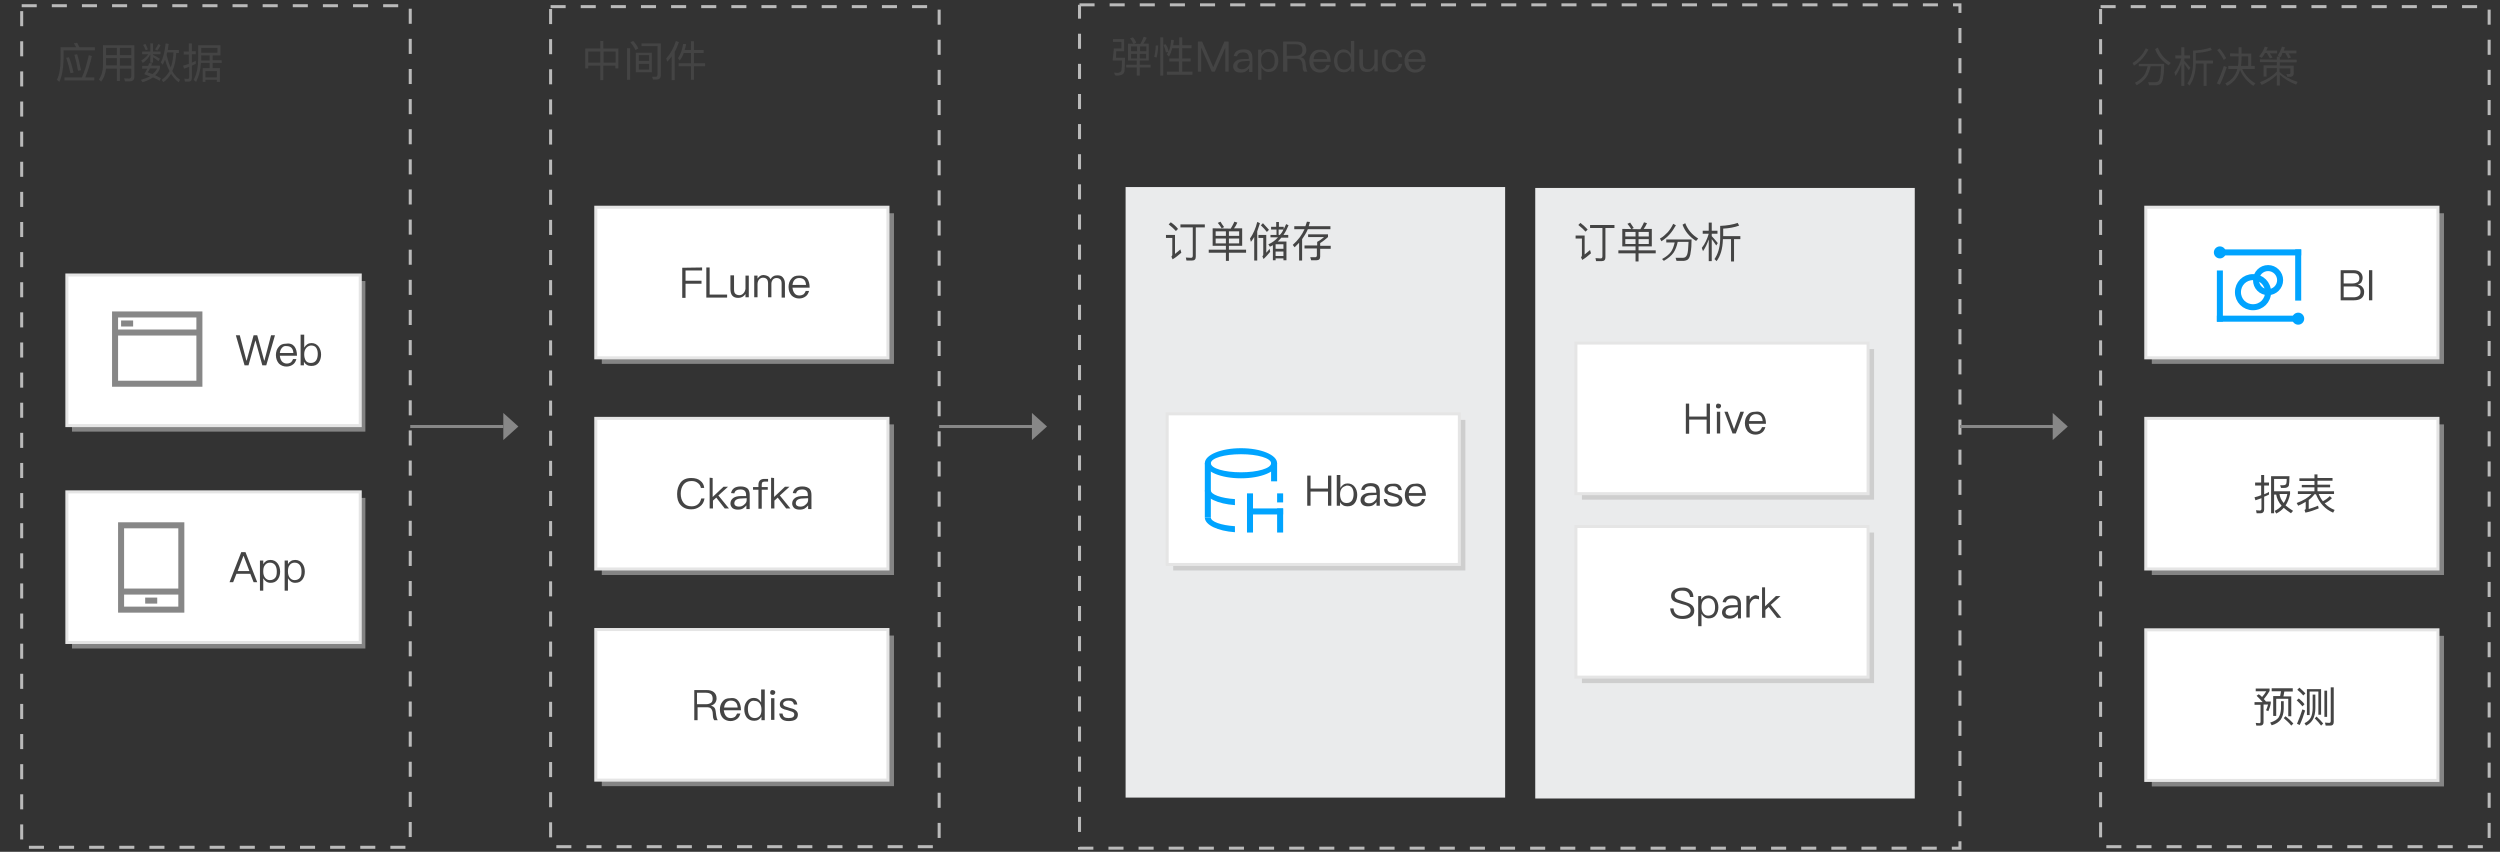 <?xml version="1.0" encoding="utf-8"?>
<!-- Generator: Adobe Illustrator 22.1.0, SVG Export Plug-In . SVG Version: 6.00 Build 0)  -->
<svg version="1.1" id="svgwrapper_svg" xmlns="http://www.w3.org/2000/svg" xmlns:xlink="http://www.w3.org/1999/xlink" x="0px"
	 y="0px" viewBox="0 0 830 282.8" style="enable-background:new 0 0 830 282.8;" xml:space="preserve">
<rect x="0" y="0" width="830" height="282.8" fill="#333333" stroke="none"/>
<style type="text/css">
	.st0{display:none;fill:none;stroke:#999999;}
	.st1{fill:none;stroke:#BABABA;stroke-dasharray:5;}
	.st2{enable-background:new    ;}
	.st3{fill:#444444;}
	.st4{opacity:0.6;fill:#BBBBBB;enable-background:new    ;}
	.st5{fill:#FFFFFF;stroke:#E5E5E5;}
	.st6{fill:#878787;}
	.st7{fill:#EAEBEC;}
	.st8{fill:#00A4FF;}
	.st9{clip-path:url(#SVGID_2_);fill:none;stroke:#00A3FF;stroke-width:2;stroke-miterlimit:10;}
</style>
<path class="st0" d="M296,66.4l-106-2"/>
<g id="middlegroup" transform="translate(0,0)">
</g>
<g>
	<g>
		<path class="st1" d="M7.2,1.9h129v279.4H7.2V1.9"/>
		<g transform="translate(10 10)">
			<g class="st2">
				<path class="st3" d="M16.4,5.7h5.1v1H11.1v3.1c-0.1,3.1-0.5,5.5-1.4,7.4l-0.8-0.7c0.8-1.6,1.2-3.8,1.2-6.7V5.7h5.2
					c-0.2-0.4-0.5-0.9-0.8-1.3l1.1-0.2C15.9,4.7,16.1,5.2,16.4,5.7z M17.2,15.7c0.9-2,1.6-4.4,2.3-7.4l1,0.3c-0.6,2.7-1.3,5-2.2,7.1
					h3v1h-9.9v-1C11.4,15.7,17.2,15.7,17.2,15.7z M14.4,14.1l-1,0.2c-0.4-1.8-0.9-3.5-1.4-5.1L12.9,9C13.5,10.5,14,12.2,14.4,14.1z
					 M16.9,13.3l-1,0.2c-0.3-1.8-0.7-3.6-1.2-5.3L15.6,8C16.1,9.5,16.5,11.3,16.9,13.3z"/>
				<path class="st3" d="M23.6,17.1l-0.8-0.7c0.9-1.2,1.4-2.8,1.4-4.7V5h10.4v10.5c0,1-0.5,1.5-1.5,1.5h-1.6l-0.3-1
					c0.6,0,1.1,0.1,1.6,0.1s0.8-0.3,0.8-0.9v-2.4h-3.8v4.1h-1v-4.1h-3.6C25,14.5,24.5,15.9,23.6,17.1z M25.2,5.9v2.4h3.6V5.9H25.2z
					 M25.2,11.7h3.6V9.3h-3.6V11.7z M33.6,5.9h-3.8v2.4h3.8V5.9z M33.6,9.3h-3.8v2.5h3.8V9.3z"/>
				<path class="st3" d="M40.5,11c-0.1,0.3-0.2,0.5-0.3,0.8h2.9v0.8c-0.3,0.9-0.8,1.7-1.6,2.4c0.7,0.3,1.3,0.6,1.9,1L43,16.8
					c-0.6-0.4-1.3-0.7-2.2-1.1c-0.9,0.6-2.1,1.2-3.5,1.6l-0.5-0.8c1.1-0.3,2.1-0.7,3-1.1c-0.6-0.3-1.3-0.5-1.9-0.8
					c0.4-0.6,0.7-1.2,1-1.8h-1.7v-0.9h2c0.1-0.3,0.2-0.6,0.3-0.9H40.5z M39.9,7.1V4.4h0.9v2.7h2.5V8h-2.5v0.2
					c0.8,0.4,1.5,0.8,2.3,1.3l-0.5,0.8c-0.7-0.6-1.3-1-1.8-1.3v1.8h-0.9V8c-0.5,1.1-1.3,2.1-2.5,2.9l-0.5-0.8
					C38,9.4,38.8,8.7,39.2,8h-2V7.1H39.9z M39.1,6.4l-0.7,0.3c-0.3-0.7-0.6-1.3-0.9-1.8l0.8-0.3C38.6,5.2,38.9,5.8,39.1,6.4z
					 M42.2,12.7h-2.4c-0.2,0.5-0.5,0.9-0.8,1.3c0.6,0.2,1.1,0.4,1.6,0.6C41.3,14.1,41.9,13.4,42.2,12.7z M43.3,5
					c-0.3,0.6-0.6,1.2-1.1,1.8l-0.7-0.4c0.4-0.6,0.8-1.2,1.1-1.8L43.3,5z M44.8,9.8c-0.3,0.6-0.5,1.2-0.8,1.7l-0.6-0.8
					C44.2,9.2,44.7,7,45,4.4l1,0.2c-0.1,0.7-0.2,1.4-0.3,2h3.7v1h-0.9c-0.1,2.3-0.5,4.3-1.3,6c0.7,1.3,1.6,2.2,2.6,2.9l-0.5,0.8
					c-1-0.7-1.8-1.7-2.5-2.8c-0.7,1.1-1.5,2.1-2.6,2.8l-0.5-0.8c1.1-0.8,1.9-1.7,2.6-2.9C45.6,12.4,45.2,11.2,44.8,9.8z M45.3,8.2
					c0.4,1.6,0.8,3.1,1.4,4.2c0.5-1.4,0.8-3.1,0.9-5h-2.1L45.3,8.2z"/>
				<path class="st3" d="M51.4,17.1l-0.2-1c0.4,0,0.7,0.1,1.1,0.1c0.4,0,0.5-0.2,0.5-0.6v-3.4c-0.6,0.2-1.1,0.4-1.7,0.6l-0.3-1
					c0.6-0.2,1.3-0.4,1.9-0.6V8.1H51v-1h1.7V4.4h1V7H55v1h-1.3v2.8c0.4-0.2,0.9-0.4,1.3-0.6v1c-0.4,0.2-0.9,0.4-1.3,0.6v4.1
					c0,0.8-0.4,1.2-1.2,1.2H51.4z M55.1,17.2l-0.8-0.7c1-1.8,1.5-4.3,1.5-7.2V5h7.4v3.4h-2.6V10h3v0.9h-3v1.7H63v4.6h-1v-0.7h-3.8
					v0.7h-0.9v-4.6h2.3v-1.7h-2.9C56.6,13.3,56,15.4,55.1,17.2z M56.8,8.4v1c0,0.2,0,0.4,0,0.7h2.8V8.4H56.8z M56.8,5.9v1.6h5.4V5.9
					H56.8z M62,15.7v-2.1h-3.8v2.1C58.2,15.7,62,15.7,62,15.7z"/>
			</g>
		</g>
	</g>
	<g>
		<g>
			<g>
				<rect x="23.9" y="165.3" class="st4" width="97.4" height="50"/>
				<rect x="22.2" y="163.3" class="st5" width="97.4" height="50"/>
			</g>
			<g transform="translate(20 9)">
				<g>
					<g>
						<path class="st6" d="M19.2,164.4v30h22v-30H19.2z M39.2,192.4h-18v-26h18V192.4z M28.2,191.4h4v-2h-4V191.4z M39.2,186.4h-18
							v2h18V186.4z"/>
					</g>
				</g>
				<g class="st2">
					<path class="st3" d="M61.5,174.3l3.9,10h-1.2l-1.1-2.8h-4.6l-1.1,2.8h-1.2l3.9-10H61.5z M62.8,180.6l-1.9-5h-0.1l-1.9,5H62.8z"
						/>
					<path class="st3" d="M72.2,178.1c0.5,0.7,0.8,1.6,0.8,2.7c0,1.1-0.3,1.9-0.8,2.6c-0.6,0.8-1.4,1.1-2.4,1.1S68,184,67.4,183v4.1
						h-1.1v-10h1.1v1.2c0.5-0.9,1.3-1.4,2.4-1.4C70.8,176.9,71.6,177.3,72.2,178.1z M67.9,178.7c-0.4,0.5-0.5,1.2-0.5,2v0.1
						c0,0.8,0.2,1.5,0.6,2s0.9,0.8,1.6,0.8c0.8,0,1.4-0.3,1.8-0.8s0.5-1.2,0.5-2.1c0-0.9-0.2-1.5-0.5-2c-0.4-0.6-1-0.9-1.8-0.9
						C68.9,177.8,68.3,178.1,67.9,178.7z"/>
					<path class="st3" d="M80.4,178.1c0.5,0.7,0.8,1.6,0.8,2.7c0,1.1-0.3,1.9-0.8,2.6c-0.6,0.8-1.4,1.1-2.4,1.1s-1.8-0.5-2.4-1.5
						v4.1h-1.1v-10h1.1v1.2c0.5-0.9,1.3-1.4,2.4-1.4C79,176.9,79.8,177.3,80.4,178.1z M76.1,178.7c-0.4,0.5-0.5,1.2-0.5,2v0.1
						c0,0.8,0.2,1.5,0.6,2s0.9,0.8,1.6,0.8c0.8,0,1.4-0.3,1.8-0.8s0.5-1.2,0.5-2.1c0-0.9-0.2-1.5-0.5-2c-0.4-0.6-1-0.9-1.8-0.9
						C77.1,177.8,76.5,178.1,76.1,178.7z"/>
				</g>
			</g>
		</g>
		<g>
			<g>
				<rect x="23.9" y="93.3" class="st4" width="97.4" height="50"/>
				<rect x="22.2" y="91.3" class="st5" width="97.4" height="50"/>
			</g>
			<g transform="translate(20 9)">
				<g>
					<g>
						<path class="st6" d="M17.2,94.4v25h30v-25H17.2z M45.2,117.4h-26v-15h26V117.4z M45.2,100.4h-26v-4h26V100.4z M24.2,97.4h-4v2
							h4V97.4z"/>
					</g>
				</g>
				<g class="st2">
					<path class="st3" d="M59.6,102.3l2.2,8.4h0.1l2.3-8.4h1.2l2.3,8.4h0.1l2.2-8.4h1.3l-2.9,10h-1.3l-2.3-8.3l0,0l-2.3,8.3h-1.3
						l-2.9-10H59.6z"/>
					<path class="st3" d="M77.8,106.1c0.5,0.7,0.8,1.7,0.8,3h-5.7c0.1,0.8,0.3,1.4,0.7,1.9c0.4,0.4,0.9,0.7,1.6,0.7
						c0.6,0,1.1-0.2,1.4-0.4c0.3-0.3,0.5-0.6,0.7-1.1h1.1c-0.2,0.7-0.5,1.3-1,1.7c-0.6,0.5-1.4,0.8-2.3,0.8c-1,0-1.9-0.4-2.5-1
						c-0.6-0.7-1-1.6-1-2.8c0-1.1,0.3-2,0.9-2.7c0.6-0.8,1.4-1.1,2.5-1.1C76.3,104.9,77.2,105.3,77.8,106.1z M73.6,106.5
						c-0.4,0.4-0.6,1-0.7,1.7h4.5c-0.1-1.6-0.9-2.3-2.3-2.3C74.5,105.8,74,106,73.6,106.5z"/>
					<path class="st3" d="M81,102.1v4.3c0.6-1,1.4-1.5,2.4-1.5s1.8,0.4,2.4,1.2c0.5,0.7,0.8,1.6,0.8,2.6c0,1.1-0.3,2-0.8,2.7
						c-0.6,0.8-1.4,1.1-2.5,1.1s-1.9-0.5-2.4-1.4v1.2h-1.1v-10.2C79.8,102.1,81,102.1,81,102.1z M81.6,106.6c-0.4,0.5-0.6,1.2-0.6,2
						v0.1c0,0.8,0.2,1.5,0.5,2c0.4,0.6,1,0.8,1.7,0.8c0.8,0,1.4-0.3,1.8-0.9c0.3-0.5,0.5-1.2,0.5-2.1s-0.2-1.5-0.5-2
						c-0.4-0.6-1-0.8-1.8-0.8C82.5,105.8,82,106.1,81.6,106.6z"/>
				</g>
			</g>
		</g>
	</g>
</g>
<g>
	<g>
		<path class="st1" d="M182.8,2.2h129v278.9h-129L182.8,2.2"/>
		<g transform="translate(10 10)">
			<g class="st2">
				<path class="st3" d="M190.3,3.6v2.5h5v6.6h-1v-0.9h-4v4.8h-1v-4.8h-4v0.9h-1V6.1h5V3.6H190.3z M189.3,10.8V7.1h-4v3.7H189.3z
					 M194.4,10.8V7.1h-4v3.7H194.4z"/>
				<path class="st3" d="M199.2,6v10.5h-1V6H199.2z M201.9,6.1L201,6.6c-0.5-1-1.1-1.8-1.7-2.6l0.9-0.4
					C200.9,4.3,201.5,5.1,201.9,6.1z M206.4,7.5V14h-5.3V7.5H206.4z M205.5,10.3v-2h-3.4v1.9h3.4V10.3z M205.5,11.2h-3.4v1.9h3.4
					V11.2z M206.8,16.4l-0.3-0.9h1.2c0.4,0,0.6-0.3,0.6-0.9V5.3H203V4.4h6.4v10.5c0,1-0.5,1.5-1.4,1.5H206.8z"/>
				<path class="st3" d="M215.4,4c-0.4,1.1-0.8,2.2-1.4,3.2v9.4h-1V8.7c-0.4,0.6-0.9,1.2-1.5,1.8l-0.3-1.1c1.5-1.7,2.5-3.6,3.2-5.8
					L215.4,4z M217.8,4.6c-0.1,0.7-0.3,1.4-0.5,2h2.1V3.7h1v2.9h3.2v1h-3.2V11h3.7v1h-3.7v4.5h-1V12h-4.1v-1h4.1V7.6H217
					c-0.3,0.9-0.8,1.8-1.3,2.5l-0.6-0.8c0.9-1.3,1.4-2.9,1.7-4.7L217.8,4.6z"/>
			</g>
		</g>
	</g>
	<g>
		<rect x="199.8" y="70.8" class="st4" width="97" height="50"/>
		<rect x="197.8" y="68.8" class="st5" width="97" height="50"/>
	</g>
	<g transform="translate(20 9)">
		<g class="st2">
			<path class="st3" d="M213.1,79.8v1h-5.5v3.4h5.3v1h-5.3v4.7h-1.1v-10L213.1,79.8L213.1,79.8z"/>
			<path class="st3" d="M215.6,79.8v9h5.8v1h-6.9v-10H215.6z"/>
			<path class="st3" d="M223.7,82.6V87c0,0.7,0.1,1.2,0.4,1.5c0.3,0.3,0.8,0.5,1.4,0.5c0.5,0,0.9-0.2,1.3-0.6
				c0.4-0.4,0.6-0.9,0.7-1.5v-4.4h1.1v7.2h-1.1v-1.1c-0.6,0.9-1.4,1.3-2.4,1.3c-1.8,0-2.6-1-2.6-3v-4.5h1.2L223.7,82.6L223.7,82.6z"
				/>
			<path class="st3" d="M235.8,83.7c0.3-0.5,0.6-0.8,1-1c0.3-0.2,0.8-0.3,1.3-0.3c0.8,0,1.4,0.2,1.8,0.7c0.4,0.5,0.7,1.1,0.7,2v4.7
				h-1.1v-4.6c0-0.6-0.1-1.1-0.4-1.4c-0.3-0.3-0.7-0.5-1.3-0.5c-0.5,0-0.9,0.2-1.2,0.5c-0.3,0.4-0.5,0.8-0.5,1.4v4.5H235v-4.6
				c0-1.3-0.6-1.9-1.7-1.9c-0.5,0-0.9,0.2-1.3,0.6c-0.3,0.4-0.5,0.9-0.5,1.5v4.4h-1.1v-7.2h1.1v1c0.5-0.8,1.2-1.2,2-1.2
				C234.7,82.4,235.4,82.8,235.8,83.7z"/>
			<path class="st3" d="M248,83.5c0.5,0.7,0.8,1.7,0.8,3h-5.7c0.1,0.8,0.3,1.4,0.7,1.9s0.9,0.7,1.6,0.7c0.6,0,1.1-0.2,1.4-0.4
				c0.3-0.3,0.5-0.6,0.7-1.1h1.1c-0.2,0.7-0.5,1.3-1,1.7c-0.6,0.5-1.4,0.8-2.3,0.8c-1,0-1.9-0.4-2.5-1c-0.6-0.7-1-1.6-1-2.8
				c0-1.1,0.3-2,0.9-2.7c0.6-0.8,1.4-1.1,2.5-1.1C246.5,82.4,247.4,82.8,248,83.5z M243.8,83.9c-0.4,0.4-0.6,1-0.7,1.7h4.5
				c-0.1-1.6-0.9-2.3-2.3-2.3C244.7,83.3,244.2,83.5,243.8,83.9z"/>
		</g>
	</g>
	<g>
		<g>
			<rect x="199.8" y="140.9" class="st4" width="97" height="50"/>
			<rect x="197.8" y="138.9" class="st5" width="97" height="50"/>
		</g>
		<g transform="translate(20 9)">
			<g class="st2">
				<path class="st3" d="M212.5,150.6c0.8,0.6,1.2,1.4,1.3,2.4h-1.1c-0.1-0.7-0.5-1.3-1.1-1.7c-0.5-0.4-1.2-0.6-2-0.6
					c-1.2,0-2.1,0.4-2.7,1.2c-0.6,0.8-0.9,1.8-0.9,3s0.3,2.2,0.9,3c0.6,0.8,1.5,1.2,2.7,1.2c0.8,0,1.5-0.2,2-0.6
					c0.6-0.4,1-1.1,1.2-2h1.1c-0.2,1.2-0.7,2.1-1.6,2.7c-0.8,0.6-1.7,0.9-2.8,0.9c-1.6,0-2.7-0.5-3.6-1.5c-0.8-0.9-1.1-2.1-1.1-3.6
					s0.4-2.7,1.1-3.7c0.8-1.1,2-1.6,3.6-1.6C210.8,149.7,211.8,150,212.5,150.6z"/>
				<path class="st3" d="M216.6,149.7v6.3l3.6-3.4h1.5l-3.2,2.9l3.5,4.3h-1.4l-2.8-3.6l-1.1,1v2.6h-1.1v-10.2L216.6,149.7
					L216.6,149.7z"/>
				<path class="st3" d="M228.3,153.3c0.4,0.5,0.6,1.1,0.6,2v4.7h-1.1v-1.2c-0.3,0.4-0.7,0.7-1.1,1c-0.5,0.3-1.1,0.4-1.8,0.4
					s-1.3-0.2-1.7-0.5c-0.4-0.4-0.7-0.9-0.7-1.5c0-0.8,0.3-1.4,1-1.9c0.6-0.4,1.4-0.6,2.5-0.6h1.7v-0.4c0-1.2-0.6-1.8-1.9-1.8
					c-0.5,0-1,0.1-1.3,0.3c-0.4,0.2-0.6,0.6-0.7,1l-1.1-0.1c0.2-0.8,0.5-1.3,1.1-1.7c0.5-0.3,1.2-0.5,2.1-0.5
					C227,152.5,227.8,152.8,228.3,153.3z M226.2,156.5c-1.6,0-2.4,0.6-2.4,1.6c0,0.3,0.1,0.6,0.4,0.8c0.3,0.2,0.6,0.3,1.1,0.3
					c0.7,0,1.3-0.2,1.8-0.7c0.5-0.4,0.8-0.9,0.8-1.5v-0.6L226.2,156.5z"/>
				<path class="st3" d="M235,149.9v1h-1.2c-0.3,0-0.5,0.1-0.7,0.2c-0.1,0.2-0.2,0.4-0.2,0.8v0.8h2v0.9h-2v6.3h-1.1v-6.3H230v-0.9
					h1.8v-0.8c0-0.6,0.2-1.1,0.5-1.4c0.3-0.3,0.8-0.5,1.4-0.5h1.3V149.9z"/>
				<path class="st3" d="M237,149.7v6.3l3.6-3.4h1.5l-3.2,2.9l3.5,4.3H241l-2.8-3.6l-1.1,1v2.6H236v-10.2L237,149.7L237,149.7z"/>
				<path class="st3" d="M248.8,153.3c0.4,0.5,0.6,1.1,0.6,2v4.7h-1.1v-1.2c-0.3,0.4-0.7,0.7-1.1,1c-0.5,0.3-1.1,0.4-1.8,0.4
					s-1.3-0.2-1.7-0.5c-0.4-0.4-0.7-0.9-0.7-1.5c0-0.8,0.3-1.4,1-1.9c0.6-0.4,1.4-0.6,2.5-0.6h1.7v-0.4c0-1.2-0.6-1.8-1.9-1.8
					c-0.5,0-1,0.1-1.3,0.3c-0.4,0.2-0.6,0.6-0.7,1l-1.1-0.1c0.2-0.8,0.5-1.3,1.1-1.7c0.5-0.3,1.2-0.5,2.1-0.5
					C247.5,152.5,248.2,152.8,248.8,153.3z M246.6,156.5c-1.6,0-2.4,0.6-2.4,1.6c0,0.3,0.1,0.6,0.4,0.8c0.3,0.2,0.6,0.3,1.1,0.3
					c0.7,0,1.3-0.2,1.8-0.7c0.5-0.4,0.8-0.9,0.8-1.5v-0.6L246.6,156.5z"/>
			</g>
		</g>
	</g>
	<g>
		<g>
			<rect x="199.8" y="211" class="st4" width="97" height="50"/>
			<rect x="197.8" y="209" class="st5" width="97" height="50"/>
		</g>
		<g transform="translate(20 9)">
			<g class="st2">
				<path class="st3" d="M214.6,220.1c1,0,1.8,0.2,2.4,0.7c0.6,0.5,0.9,1.2,0.9,2.1c0,0.6-0.2,1.1-0.5,1.5s-0.8,0.7-1.4,0.9l0,0
					c1,0.2,1.5,0.8,1.6,1.8l0.2,1.5c0.1,0.6,0.2,1.1,0.5,1.5h-1.2c-0.2-0.3-0.4-0.8-0.4-1.3l-0.1-1.3c-0.1-0.6-0.3-1-0.6-1.3
					s-0.8-0.4-1.4-0.4h-3v4.3h-1.1v-10H214.6z M211.4,224.8h3c0.7,0,1.3-0.2,1.7-0.5s0.5-0.8,0.5-1.4c0-0.6-0.2-1.1-0.5-1.4
					c-0.4-0.3-0.9-0.5-1.7-0.5h-3V224.8z"/>
				<path class="st3" d="M225.2,223.8c0.5,0.7,0.8,1.7,0.8,3h-5.7c0.1,0.8,0.3,1.4,0.7,1.9s0.9,0.7,1.6,0.7c0.6,0,1.1-0.2,1.4-0.4
					c0.3-0.3,0.5-0.6,0.7-1.1h1.1c-0.2,0.7-0.5,1.3-1,1.7c-0.6,0.5-1.4,0.8-2.3,0.8c-1,0-1.9-0.4-2.5-1c-0.6-0.7-1-1.6-1-2.8
					c0-1.1,0.3-2,0.9-2.7c0.6-0.8,1.4-1.1,2.5-1.1C223.8,222.6,224.6,223,225.2,223.8z M221.1,224.2c-0.4,0.4-0.6,1-0.7,1.7h4.5
					c-0.1-1.6-0.9-2.3-2.3-2.3C222,223.6,221.5,223.8,221.1,224.2z"/>
				<path class="st3" d="M233.9,219.9v10.2h-1.1v-1.2c-0.5,0.9-1.3,1.4-2.4,1.4c-1.1,0-1.9-0.4-2.5-1.1c-0.5-0.7-0.8-1.6-0.8-2.7
					c0-1.1,0.3-1.9,0.8-2.6c0.6-0.8,1.4-1.2,2.4-1.2s1.8,0.5,2.4,1.5v-4.3L233.9,219.9L233.9,219.9z M228.8,224.4
					c-0.4,0.5-0.5,1.2-0.5,2c0,0.9,0.2,1.6,0.5,2.1c0.4,0.6,1,0.9,1.8,0.9c0.7,0,1.3-0.3,1.7-0.8s0.5-1.2,0.5-2v-0.1
					c0-0.8-0.2-1.5-0.6-2c-0.4-0.5-0.9-0.8-1.6-0.8C229.8,223.5,229.2,223.8,228.8,224.4z"/>
				<path class="st3" d="M237.1,220.3c0.2,0.1,0.3,0.3,0.3,0.6c0,0.2-0.1,0.4-0.3,0.6c-0.2,0.2-0.4,0.2-0.6,0.2s-0.4-0.1-0.6-0.2
					c-0.2-0.2-0.2-0.4-0.2-0.6c0-0.3,0.1-0.4,0.2-0.6c0.2-0.2,0.4-0.2,0.6-0.2S236.9,220.2,237.1,220.3z M237.1,222.8v7.2H236v-7.2
					H237.1z"/>
				<path class="st3" d="M244.7,224.9h-1.1c-0.1-0.4-0.3-0.8-0.6-1s-0.8-0.3-1.3-0.3s-0.9,0.1-1.2,0.3s-0.5,0.4-0.5,0.8
					c0,0.3,0.2,0.6,0.6,0.8c0.3,0.1,0.8,0.3,1.5,0.5c0.9,0.2,1.5,0.4,1.9,0.7c0.6,0.4,0.9,0.9,0.9,1.5c0,1.5-1,2.2-3.1,2.2
					c-1.9,0-2.9-0.8-3.1-2.5h1.1c0.1,0.6,0.3,1,0.6,1.2s0.8,0.3,1.4,0.3c1.3,0,1.9-0.4,1.9-1.2c0-0.4-0.2-0.7-0.7-0.9
					c-0.2-0.1-0.8-0.3-1.5-0.5c-0.9-0.2-1.5-0.4-1.8-0.6c-0.6-0.3-0.8-0.8-0.8-1.4s0.3-1.1,0.8-1.5s1.2-0.5,2-0.5
					C243.5,222.6,244.5,223.4,244.7,224.9z"/>
			</g>
		</g>
	</g>
</g>
<g id="textgroup" transform="translate(0,0)">
</g>
<g id="assistantgroup" transform="translate(0,0)">
</g>
<g>
	<title>Product Icons【32】</title>
	<g id="_编组_">
		<g id="_编组_2">
		</g>
	</g>
</g>
<g>
	<g id="DashRectGroup4_1_" transform="translate(16,172)">
		<path class="st1" d="M342.4-170.4h292.3v280H342.4V-170.4"/>
		<g transform="translate(10 10)">
			<g class="st2">
				<path class="st3" d="M344.5-162.8h3c0,2.4-0.1,3.9-0.2,4.6c-0.2,0.8-0.9,1.2-2.1,1.3c-0.3,0-0.7,0-1-0.1l-0.3-0.9
					c0.3,0,0.7,0.1,1,0.1c0.8,0,1.3-0.3,1.4-0.8s0.2-1.7,0.2-3.3h-3.1l0.4-4h2.5v-2.2h-2.8v-0.9h3.7v4h-2.6L344.5-162.8z
					 M352.6-167.4c0.4-0.8,0.8-1.5,1.1-2.4l1,0.3c-0.3,0.8-0.7,1.4-1.1,2h1.8v5.6h-3v1.4h3.6v0.9h-3.6v2.7h-1v-2.7h-3.5v-0.9h3.5
					v-1.4h-2.9v-5.6L352.6-167.4L352.6-167.4z M351.2-167.8l-0.9,0.4c-0.3-0.7-0.7-1.4-1.1-1.9l0.9-0.3
					C350.6-169.1,351-168.5,351.2-167.8z M351.5-165v-1.6h-2v1.6H351.5z M351.5-164.1h-2v1.5h2V-164.1z M352.5-165h2.1v-1.6h-2.1
					V-165z M354.5-164.1h-2.1v1.5h2.1V-164.1z"/>
				<path class="st3" d="M358.5-166.9c0,1.4-0.2,2.7-0.5,4l-0.8-0.2c0.3-1.2,0.5-2.5,0.5-3.8H358.5z M360.2-169.6v12.7h-1v-12.7
					H360.2z M362-164.9c0.5-1.2,0.8-2.5,0.8-3.9l0.9,0.1c0,0.6-0.1,1.1-0.2,1.7h2v-2.6h1v2.6h3.1v1h-3.1v3.4h2.8v1h-2.8v3.4h3.4v1
					h-8.5v-1h4v-3.4h-3.2v-1h3.2v-3.4h-2.2c-0.3,1-0.6,2-1.1,2.8l-0.7-0.7c0.2-0.3,0.3-0.6,0.4-0.9l-0.7,0.2
					c-0.2-0.9-0.5-1.7-0.8-2.5l0.7-0.2C361.5-166.6,361.8-165.8,362-164.9z"/>
				<path class="st3" d="M373.1-168.2l3.7,8.5l0,0l3.7-8.5h1.4v10h-1.1v-8l0,0l-3.5,8h-1l-3.5-8l0,0v8h-1.1v-10H373.1z"/>
				<path class="st3" d="M389.2-164.8c0.4,0.5,0.6,1.1,0.6,2v4.7h-1.1v-1.2c-0.3,0.4-0.7,0.7-1.1,1c-0.5,0.3-1.1,0.4-1.8,0.4
					c-0.7,0-1.3-0.2-1.7-0.5c-0.4-0.4-0.7-0.9-0.7-1.5c0-0.8,0.3-1.4,1-1.9c0.6-0.4,1.4-0.6,2.5-0.6h1.7v-0.4c0-1.2-0.6-1.8-1.9-1.8
					c-0.5,0-1,0.1-1.3,0.3c-0.4,0.2-0.6,0.6-0.7,1l-1.1-0.1c0.2-0.8,0.5-1.3,1.1-1.7c0.5-0.3,1.2-0.5,2.1-0.5
					C388.1-165.6,388.8-165.4,389.2-164.8z M387.2-161.7c-1.6,0-2.4,0.6-2.4,1.6c0,0.3,0.1,0.6,0.4,0.8s0.6,0.3,1.1,0.3
					c0.7,0,1.3-0.2,1.8-0.7c0.5-0.4,0.8-0.9,0.8-1.5v-0.6L387.2-161.7z"/>
				<path class="st3" d="M397.6-164.5c0.5,0.7,0.8,1.6,0.8,2.7c0,1.1-0.3,1.9-0.8,2.6c-0.6,0.8-1.4,1.1-2.4,1.1s-1.8-0.5-2.4-1.5
					v4.1h-1.1v-10h1.1v1.2c0.5-0.9,1.3-1.4,2.4-1.4C396.2-165.6,397-165.3,397.6-164.5z M393.2-163.9c-0.4,0.5-0.5,1.2-0.5,2v0.1
					c0,0.8,0.2,1.5,0.6,2s0.9,0.8,1.6,0.8c0.8,0,1.4-0.3,1.8-0.8s0.5-1.2,0.5-2.1c0-0.9-0.2-1.5-0.5-2c-0.4-0.6-1-0.9-1.8-0.9
					C394.2-164.7,393.7-164.4,393.2-163.9z"/>
				<path class="st3" d="M404.4-168.2c1,0,1.8,0.2,2.4,0.7s0.9,1.2,0.9,2.1c0,0.6-0.2,1.1-0.5,1.5s-0.8,0.7-1.4,0.9l0,0
					c1,0.2,1.5,0.8,1.6,1.8l0.2,1.5c0.1,0.6,0.2,1.1,0.5,1.5h-1.2c-0.2-0.3-0.4-0.8-0.4-1.3l-0.1-1.3c-0.1-0.6-0.3-1-0.6-1.3
					c-0.3-0.3-0.8-0.4-1.4-0.4h-3v4.3H400v-10H404.4z M401.2-163.5h3c0.7,0,1.3-0.2,1.7-0.5c0.4-0.3,0.5-0.8,0.5-1.4
					c0-0.6-0.2-1.1-0.5-1.4c-0.4-0.3-0.9-0.5-1.7-0.5h-3V-163.5z"/>
				<path class="st3" d="M415-164.5c0.5,0.7,0.8,1.7,0.8,3H410c0.1,0.8,0.3,1.4,0.7,1.9c0.4,0.4,0.9,0.7,1.6,0.7
					c0.6,0,1.1-0.2,1.4-0.4c0.3-0.3,0.5-0.6,0.7-1.1h1.1c-0.2,0.7-0.5,1.3-1,1.7c-0.6,0.5-1.4,0.8-2.3,0.8c-1,0-1.9-0.4-2.5-1
					c-0.6-0.7-1-1.6-1-2.8c0-1.1,0.3-2,0.9-2.7c0.6-0.8,1.4-1.1,2.5-1.1C413.5-165.6,414.4-165.3,415-164.5z M410.8-164.1
					c-0.4,0.4-0.6,1-0.7,1.7h4.5c-0.1-1.6-0.9-2.3-2.3-2.3C411.7-164.7,411.2-164.5,410.8-164.1z"/>
				<path class="st3" d="M423.6-168.4v10.2h-1v-1.2c-0.5,0.9-1.3,1.4-2.4,1.4s-1.9-0.4-2.5-1.1c-0.5-0.7-0.8-1.6-0.8-2.7
					c0-1.1,0.3-1.9,0.8-2.6c0.6-0.8,1.4-1.2,2.4-1.2s1.8,0.5,2.4,1.5v-4.3L423.6-168.4L423.6-168.4z M418.5-163.9
					c-0.4,0.5-0.5,1.2-0.5,2c0,0.9,0.2,1.6,0.5,2.1c0.4,0.6,1,0.9,1.8,0.9c0.7,0,1.3-0.3,1.7-0.8c0.4-0.5,0.5-1.2,0.5-2v-0.1
					c0-0.8-0.2-1.5-0.6-2s-0.9-0.8-1.6-0.8C419.5-164.7,418.9-164.4,418.5-163.9z"/>
				<path class="st3" d="M426.5-165.4v4.4c0,0.7,0.1,1.2,0.4,1.5s0.8,0.5,1.4,0.5c0.5,0,0.9-0.2,1.3-0.6c0.4-0.4,0.6-0.9,0.7-1.5
					v-4.4h1.1v7.2h-1.1v-1.1c-0.6,0.9-1.4,1.3-2.4,1.3c-1.8,0-2.6-1-2.6-3v-4.5h1.2V-165.4z"/>
				<path class="st3" d="M438.5-165c0.6,0.4,0.9,1.1,1,2h-1.1c-0.1-0.6-0.3-1-0.7-1.3c-0.4-0.3-0.8-0.4-1.4-0.4
					c-0.7,0-1.3,0.3-1.7,0.8c-0.4,0.5-0.6,1.2-0.6,2.1c0,0.9,0.2,1.6,0.6,2.1s0.9,0.8,1.7,0.8c1.2,0,1.9-0.6,2.1-1.9h1.1
					c-0.2,0.9-0.5,1.6-1.1,2.1c-0.5,0.5-1.3,0.7-2.2,0.7c-1.1,0-1.9-0.4-2.5-1.1c-0.6-0.7-0.9-1.6-0.9-2.7s0.3-2,0.9-2.7
					c0.6-0.8,1.5-1.1,2.5-1.1C437.2-165.6,437.9-165.4,438.5-165z"/>
				<path class="st3" d="M446.5-164.5c0.5,0.7,0.8,1.7,0.8,3h-5.7c0.1,0.8,0.3,1.4,0.7,1.9s0.9,0.7,1.6,0.7c0.6,0,1.1-0.2,1.4-0.4
					c0.3-0.3,0.5-0.6,0.7-1.1h1.1c-0.2,0.7-0.5,1.3-1,1.7c-0.6,0.5-1.4,0.8-2.3,0.8c-1,0-1.9-0.4-2.5-1c-0.6-0.7-1-1.6-1-2.8
					c0-1.1,0.3-2,0.9-2.7c0.6-0.8,1.4-1.1,2.5-1.1C445-165.6,445.9-165.3,446.5-164.5z M442.2-164.1c-0.4,0.4-0.6,1-0.7,1.7h4.5
					c-0.1-1.6-0.9-2.3-2.3-2.3C443.2-164.7,442.7-164.5,442.2-164.1z"/>
			</g>
		</g>
	</g>
	<g id="GrayRectGroup6" transform="translate(448,157)">
		<rect x="-74.3" y="-94.9" class="st7" width="126" height="202.7"/>
		<g transform="translate(10 10)">
			<g class="st2">
				<path class="st3" d="M-67.9-89v6.3c0.5-0.4,1.1-0.9,1.8-1.5l0.3,1.1c-0.9,0.8-1.9,1.6-2.9,2.2l-0.4-0.9c0.2-0.2,0.3-0.4,0.3-0.6
					V-88h-2.1v-1H-67.9z M-66.9-91l-0.7,0.7c-0.6-0.7-1.4-1.4-2.4-2.2l0.7-0.7C-68.3-92.5-67.5-91.8-66.9-91z M-58-92.5v1h-3v9.7
					c0,0.9-0.4,1.3-1.3,1.3h-1.8l-0.2-1c0.6,0,1.2,0.1,1.7,0.1c0.4,0,0.6-0.2,0.6-0.7v-9.4h-4.1v-1H-58z"/>
				<path class="st3" d="M-49.4-91.1c0.4-0.7,0.9-1.5,1.2-2.3l1,0.3c-0.3,0.7-0.7,1.4-1.1,1.9h2.7v5.8H-50v1.3h5.7v1H-50v2.7h-1
					v-2.7h-5.7v-1h5.7v-1.3h-4.4v-5.8L-49.4-91.1L-49.4-91.1z M-51-88.7v-1.5h-3.4v1.5H-51z M-51-87.8h-3.4v1.6h3.4V-87.8z
					 M-51.6-91.6l-0.8,0.4c-0.4-0.7-0.9-1.3-1.3-1.8l0.9-0.4C-52.5-92.8-52-92.2-51.6-91.6z M-50-88.7h3.4v-1.5H-50V-88.7z
					 M-46.6-87.8H-50v1.6h3.4V-87.8z"/>
				<path class="st3" d="M-42.7-86.7l-0.3-1.1c1.1-1.6,1.9-3.4,2.4-5.5l0.9,0.4c-0.3,1-0.6,1.9-0.9,2.7v9.7h-1v-7.8
					C-42-87.7-42.3-87.2-42.7-86.7z M-37.6-89v5.9c0.4-0.4,0.7-0.8,1.1-1.3l0.2,1c-0.7,0.9-1.5,1.7-2.2,2.4l-0.4-0.9
					c0.2-0.2,0.3-0.4,0.3-0.5V-88h-1.6v-1H-37.6z M-36.7-90.7l-0.7,0.7c-0.5-0.7-1.2-1.4-2-2.2l0.7-0.7
					C-38-92.1-37.3-91.4-36.7-90.7z M-34.3-91.7v-1.6h0.9v1.6h1.6v0.8c0.3-0.6,0.5-1.1,0.8-1.7l0.8,0.4c-0.5,1.2-1,2.2-1.7,3.2h1.6
					v0.9h-2.3c-0.4,0.5-0.8,0.9-1.2,1.3h2.9v6.2h-1v-0.6h-2.6v0.6h-0.9v-5c-0.3,0.2-0.7,0.4-1,0.5l-0.5-0.8c1.2-0.5,2.3-1.3,3.2-2.3
					h-2.5V-89h2v-1.8H-36v-0.9C-36-91.7-34.3-91.7-34.3-91.7z M-31.9-85.9h-2.6v1.5h2.6V-85.9z M-34.5-82h2.6v-1.5h-2.6V-82z
					 M-31.9-90.8h-1.6v1.8h0.4C-32.6-89.5-32.2-90.1-31.9-90.8z"/>
				<path class="st3" d="M-24.6-91.9c0.2-0.5,0.3-1,0.5-1.5l1,0.1c-0.1,0.5-0.3,0.9-0.4,1.4h7.2v1h-7.5c-0.5,1.2-1.2,2.3-1.9,3.3
					v7.1h-1v-5.9c-0.5,0.5-1,1-1.5,1.5l-0.6-0.8c1.7-1.5,3-3.2,3.9-5.2h-3.4v-1H-24.6z M-20.7-85.4v-1.3c0.8-0.4,1.6-1,2.3-1.6h-5.3
					v-0.9h6.6v0.9c-0.8,0.7-1.6,1.4-2.6,2v0.9h3.5v1h-3.5v2.6c0,0.8-0.4,1.2-1.2,1.2h-1.8l-0.3-1c0.5,0,1,0,1.6,0
					c0.4,0,0.6-0.2,0.6-0.6v-2.3h-4.1v-1h4.2V-85.4z"/>
			</g>
		</g>
	</g>
	<g>
		<g>
			<rect x="389.5" y="139.4" class="st4" width="97" height="50"/>
			<rect x="387.5" y="137.4" class="st5" width="97" height="50"/>
		</g>
		<g>
			<g class="st2">
				<path class="st3" d="M435.1,157.9v4.3h5.8v-4.3h1.1v10h-1.1v-4.7h-5.8v4.7H434v-10H435.1z"/>
				<path class="st3" d="M445,157.7v4.3c0.6-1,1.4-1.5,2.4-1.5s1.8,0.4,2.4,1.2c0.5,0.7,0.8,1.6,0.8,2.6c0,1.1-0.3,2-0.8,2.7
					c-0.6,0.8-1.4,1.1-2.5,1.1s-1.9-0.5-2.4-1.4v1.2h-1.1v-10.2L445,157.7L445,157.7z M445.5,162.1c-0.4,0.5-0.6,1.2-0.6,2v0.1
					c0,0.8,0.2,1.5,0.5,2c0.4,0.6,1,0.8,1.7,0.8c0.8,0,1.4-0.3,1.8-0.9c0.3-0.5,0.5-1.2,0.5-2.1c0-0.9-0.2-1.5-0.5-2
					c-0.4-0.6-1-0.8-1.8-0.8C446.5,161.4,445.9,161.6,445.5,162.1z"/>
				<path class="st3" d="M457.5,161.2c0.4,0.5,0.6,1.1,0.6,2v4.7H457v-1.2c-0.3,0.4-0.7,0.7-1.1,1c-0.5,0.3-1.1,0.4-1.8,0.4
					c-0.7,0-1.3-0.2-1.7-0.5c-0.4-0.4-0.7-0.9-0.7-1.5c0-0.8,0.3-1.4,1-1.9c0.6-0.4,1.4-0.6,2.5-0.6h1.7v-0.4c0-1.2-0.6-1.8-1.9-1.8
					c-0.5,0-1,0.1-1.3,0.3c-0.4,0.2-0.6,0.6-0.7,1l-1.1-0.1c0.2-0.8,0.5-1.3,1.1-1.7c0.5-0.3,1.2-0.5,2.1-0.5
					C456.2,160.4,457,160.7,457.5,161.2z M455.4,164.4c-1.6,0-2.4,0.6-2.4,1.6c0,0.3,0.1,0.6,0.4,0.8s0.6,0.3,1.1,0.3
					c0.7,0,1.3-0.2,1.8-0.7c0.5-0.4,0.8-0.9,0.8-1.5v-0.6L455.4,164.4z"/>
				<path class="st3" d="M465.4,162.7h-1.1c-0.1-0.4-0.3-0.8-0.6-1c-0.3-0.2-0.8-0.3-1.3-0.3s-0.9,0.1-1.2,0.3
					c-0.3,0.2-0.5,0.4-0.5,0.8c0,0.3,0.2,0.6,0.6,0.8c0.3,0.1,0.8,0.3,1.5,0.5c0.9,0.2,1.5,0.4,1.9,0.7c0.6,0.4,0.9,0.9,0.9,1.5
					c0,1.5-1,2.2-3.1,2.2c-1.9,0-2.9-0.8-3.1-2.5h1.1c0.1,0.6,0.3,1,0.6,1.2c0.3,0.2,0.8,0.3,1.4,0.3c1.3,0,1.9-0.4,1.9-1.2
					c0-0.4-0.2-0.7-0.7-0.9c-0.2-0.1-0.8-0.3-1.5-0.5c-0.9-0.2-1.5-0.4-1.8-0.6c-0.6-0.3-0.8-0.8-0.8-1.4s0.3-1.1,0.8-1.5
					s1.2-0.5,2-0.5C464.2,160.4,465.2,161.2,465.4,162.7z"/>
				<path class="st3" d="M472.6,161.6c0.5,0.7,0.8,1.7,0.8,3h-5.7c0.1,0.8,0.3,1.4,0.7,1.9s0.9,0.7,1.6,0.7c0.6,0,1.1-0.2,1.4-0.4
					c0.3-0.3,0.5-0.6,0.7-1.1h1.1c-0.2,0.7-0.5,1.3-1,1.7c-0.6,0.5-1.4,0.8-2.3,0.8c-1,0-1.9-0.4-2.5-1c-0.6-0.7-1-1.6-1-2.8
					c0-1.1,0.3-2,0.9-2.7c0.6-0.8,1.4-1.1,2.5-1.1C471.1,160.4,472,160.8,472.6,161.6z M468.4,162c-0.4,0.4-0.6,1-0.7,1.7h4.5
					c-0.1-1.6-0.9-2.3-2.3-2.3C469.3,161.4,468.8,161.6,468.4,162z"/>
			</g>
			<g>
				<g>
					<g>
						<path class="st8" d="M412,148.8c-6.6,0-12,2.2-12,5s5.4,5,12,5s12-2.2,12-5S418.6,148.8,412,148.8z M412,156.8
							c-5.5,0-10-1.3-10-3s4.5-3,10-3s10,1.3,10,3S417.5,156.8,412,156.8z"/>
					</g>
				</g>
				<rect x="400" y="153.8" class="st8" width="2" height="18"/>
				<rect x="422" y="153.8" class="st8" width="2" height="6"/>
				<rect x="414" y="163.8" class="st8" width="2" height="13"/>
				<rect x="414" y="168.8" class="st8" width="12" height="2"/>
				<rect x="424" y="168.8" class="st8" width="2" height="8"/>
				<rect x="424" y="163.8" class="st8" width="2" height="3"/>
				<g>
					<path class="st8" d="M410,165.7c-4.6-0.3-8-1.5-8-2.9h-2c0,2.5,4.3,4.5,10,4.9V165.7z"/>
				</g>
				<g>
					<path class="st8" d="M410,174.7c-4.6-0.3-8-1.5-8-2.9h-2c0,2.5,4.3,4.5,10,4.9V174.7z"/>
				</g>
			</g>
		</g>
	</g>
	<g id="GrayRectGroup6_1_" transform="translate(448,157)">
		<rect x="61.7" y="-94.6" class="st7" width="126" height="202.7"/>
		<g transform="translate(10 10)">
			<g class="st2">
				<path class="st3" d="M68.1-88.8v6.3c0.5-0.4,1.1-0.9,1.8-1.5l0.3,1.1c-0.9,0.8-1.9,1.6-2.9,2.2l-0.4-0.9
					c0.2-0.2,0.3-0.4,0.3-0.6v-5.6h-2.1v-1H68.1z M69.1-90.8l-0.7,0.7c-0.6-0.7-1.4-1.4-2.4-2.2l0.7-0.7
					C67.7-92.2,68.5-91.5,69.1-90.8z M78-92.3v1h-3v9.7c0,0.9-0.4,1.3-1.3,1.3h-1.8l-0.2-1c0.6,0,1.2,0.1,1.7,0.1
					c0.4,0,0.6-0.2,0.6-0.7v-9.4h-4.1v-1H78z"/>
				<path class="st3" d="M86.6-90.9c0.4-0.7,0.9-1.5,1.2-2.3l1,0.3c-0.3,0.7-0.7,1.4-1.1,1.9h2.7v5.8H86v1.3h5.7v1H86v2.7h-1v-2.7
					h-5.7v-1H85v-1.3h-4.4V-91L86.6-90.9L86.6-90.9z M85-88.5V-90h-3.4v1.5H85z M85-87.6h-3.4v1.6H85V-87.6z M84.4-91.3l-0.8,0.4
					c-0.4-0.7-0.9-1.3-1.3-1.8l0.9-0.4C83.5-92.6,84-92,84.4-91.3z M86-88.5h3.4V-90H86V-88.5z M89.4-87.6H86v1.6h3.4V-87.6z"/>
				<path class="st3" d="M98.4-92.2c-0.7,1.2-1.3,2.1-2,2.9s-1.6,1.6-2.8,2.4l-0.5-0.9c1-0.5,1.8-1.3,2.6-2.1
					c0.7-0.8,1.3-1.7,1.8-2.8L98.4-92.2z M95.2-86.5v-1h8.4c0,1.8-0.1,3.2-0.3,4.2c-0.1,1.1-0.4,1.8-0.7,2.2
					c-0.3,0.4-0.8,0.6-1.5,0.7h-2.5l-0.3-1c0.8,0,1.6,0,2.3,0c0.8,0,1.2-0.3,1.5-1s0.4-2.1,0.5-4.3H99c-0.3,1.5-0.8,2.7-1.4,3.6
					c-0.7,1-1.8,1.9-3.2,2.7L93.8-81c1.3-0.7,2.3-1.5,2.9-2.3s1-1.9,1.3-3.2H95.2z M105.8-87.8l-0.7,0.8c-2.2-1.4-3.7-3.2-4.5-5.4
					l0.9-0.5C102.3-90.8,103.7-89.1,105.8-87.8z"/>
				<path class="st3" d="M110.3-80.3h-1v-7.2c-0.5,1.4-1.1,2.7-1.9,3.9l-0.4-1.1c1.1-1.4,1.8-3,2.3-4.7h-2v-1h2v-2.7h1v2.7h1.9v1
					h-1.9v0.8c0.7,0.7,1.3,1.5,2,2.3l-0.5,0.8c-0.6-0.9-1.1-1.6-1.5-2.1V-80.3z M119.4-92.1c-1.6,0.6-3.4,0.9-5.3,1v2.5h5.7v1h-2.1
					v7.4h-1v-7.4H114v0.2c-0.1,3-0.8,5.4-2.1,7.1l-0.7-0.7c1.1-1.5,1.8-3.7,1.9-6.4V-92c2.2-0.1,4.1-0.4,5.8-1L119.4-92.1z"/>
			</g>
		</g>
	</g>
	<g>
		<g>
			<rect x="525.2" y="115.9" class="st4" width="97" height="50"/>
			<rect x="523.2" y="113.9" class="st5" width="97" height="50"/>
		</g>
		<g transform="translate(20 9)">
			<g class="st2">
				<path class="st3" d="M540.8,125v4.3h5.8V125h1.1v10h-1.1v-4.7h-5.8v4.7h-1.1v-10H540.8z"/>
				<path class="st3" d="M551.1,125.2c0.2,0.1,0.3,0.3,0.3,0.6c0,0.2-0.1,0.4-0.3,0.6s-0.4,0.2-0.6,0.2s-0.4-0.1-0.6-0.2
					c-0.2-0.2-0.2-0.4-0.2-0.6c0-0.3,0.1-0.4,0.2-0.6c0.2-0.2,0.4-0.2,0.6-0.2S550.9,125.1,551.1,125.2z M551.1,127.7v7.2H550v-7.2
					H551.1z"/>
				<path class="st3" d="M553.6,127.7l2.1,5.8l2.1-5.8h1.2l-2.7,7.2h-1.1l-2.7-7.2H553.6z"/>
				<path class="st3" d="M565.5,128.7c0.5,0.7,0.8,1.7,0.8,3h-5.7c0.1,0.8,0.3,1.4,0.7,1.9s0.9,0.7,1.6,0.7c0.6,0,1.1-0.2,1.4-0.4
					c0.3-0.3,0.5-0.6,0.7-1.1h1.1c-0.2,0.7-0.5,1.3-1,1.7c-0.6,0.5-1.4,0.8-2.3,0.8c-1,0-1.9-0.4-2.5-1c-0.6-0.7-1-1.6-1-2.8
					c0-1.1,0.3-2,0.9-2.7c0.6-0.8,1.4-1.1,2.5-1.1C564.1,127.5,564.9,127.9,565.5,128.7z M561.4,129.1c-0.4,0.4-0.6,1-0.7,1.7h4.5
					c-0.1-1.6-0.9-2.3-2.3-2.3C562.3,128.5,561.8,128.7,561.4,129.1z"/>
			</g>
		</g>
		<g>
			<rect x="525.2" y="176.8" class="st4" width="97" height="50"/>
			<rect x="523.2" y="174.8" class="st5" width="97" height="50"/>
		</g>
		<g transform="translate(20 9)">
			<g class="st2">
				<path class="st3" d="M541.1,186.8c0.7,0.5,1.1,1.3,1.1,2.4h-1.1c-0.1-0.7-0.4-1.3-0.8-1.6c-0.4-0.4-1.1-0.5-1.9-0.5
					c-0.7,0-1.3,0.1-1.7,0.4c-0.5,0.3-0.7,0.7-0.7,1.3c0,0.5,0.3,0.9,0.9,1.2c0.3,0.1,0.9,0.3,1.8,0.6c1.3,0.4,2.2,0.7,2.6,1
					c0.8,0.5,1.2,1.2,1.2,2.1c0,0.9-0.3,1.6-1.1,2.1c-0.7,0.5-1.6,0.7-2.8,0.7s-2.1-0.3-2.8-0.8c-0.8-0.6-1.2-1.5-1.3-2.7h1.1
					c0.1,0.9,0.4,1.5,0.9,1.9s1.1,0.6,2,0.6c0.8,0,1.5-0.2,2-0.5s0.8-0.7,0.8-1.3s-0.3-1.1-1-1.5c-0.3-0.2-1-0.4-2.1-0.7
					c-1.2-0.4-2-0.6-2.3-0.8c-0.8-0.4-1.1-1.1-1.1-1.9c0-0.9,0.4-1.6,1.1-2c0.7-0.4,1.5-0.7,2.5-0.7
					C539.5,186,540.4,186.2,541.1,186.8z"/>
				<path class="st3" d="M549.7,189.9c0.5,0.7,0.8,1.6,0.8,2.7c0,1.1-0.3,1.9-0.8,2.6c-0.6,0.8-1.4,1.1-2.4,1.1s-1.8-0.5-2.4-1.5
					v4.1h-1.1v-10h1v1.2c0.5-0.9,1.3-1.4,2.4-1.4C548.2,188.7,549.1,189.1,549.7,189.9z M545.4,190.5c-0.4,0.5-0.5,1.2-0.5,2v0.1
					c0,0.8,0.2,1.5,0.6,2c0.4,0.5,0.9,0.8,1.6,0.8c0.8,0,1.4-0.3,1.8-0.8c0.4-0.5,0.5-1.2,0.5-2.1c0-0.9-0.2-1.5-0.5-2
					c-0.4-0.6-1-0.9-1.8-0.9C546.3,189.7,545.8,190,545.4,190.5z"/>
				<path class="st3" d="M557.4,189.6c0.4,0.5,0.6,1.1,0.6,2v4.7h-1V195c-0.3,0.4-0.7,0.7-1.1,1c-0.5,0.3-1.1,0.4-1.8,0.4
					s-1.3-0.2-1.7-0.5c-0.4-0.4-0.7-0.9-0.7-1.5c0-0.8,0.3-1.4,1-1.9c0.6-0.4,1.4-0.6,2.5-0.6h1.7v-0.4c0-1.2-0.6-1.8-1.9-1.8
					c-0.5,0-1,0.1-1.3,0.3c-0.4,0.2-0.6,0.6-0.7,1l-1.1-0.1c0.2-0.8,0.5-1.3,1.1-1.7c0.5-0.3,1.2-0.5,2.1-0.5
					C556.1,188.7,556.9,189,557.4,189.6z M555.3,192.7c-1.6,0-2.4,0.6-2.4,1.6c0,0.3,0.1,0.6,0.4,0.8c0.3,0.2,0.6,0.3,1.1,0.3
					c0.7,0,1.3-0.2,1.8-0.7c0.5-0.4,0.8-0.9,0.8-1.5v-0.6L555.3,192.7z"/>
				<path class="st3" d="M564,188.9v1.1c-0.4-0.1-0.7-0.2-1.1-0.2c-0.6,0-1,0.2-1.4,0.7s-0.6,1-0.6,1.7v3.8h-1.1v-7.2h1.1v1.3
					c0.2-0.4,0.4-0.8,0.8-1c0.4-0.3,0.8-0.5,1.3-0.5C563.4,188.7,563.7,188.8,564,188.9z"/>
				<path class="st3" d="M566,186v6.3l3.6-3.4h1.5l-3.2,2.9l3.5,4.3H570l-2.8-3.6l-1.1,1v2.6H565V186H566z"/>
			</g>
		</g>
	</g>
</g>
<g>
	<g>
		<g>
			<rect x="714.4" y="140.9" class="st4" width="97" height="50"/>
			<rect x="712.4" y="138.9" class="st5" width="97" height="50"/>
		</g>
		<g transform="translate(20 9)">
			<g class="st2">
				<path class="st3" d="M733.3,155.2c-0.5,0.3-1.1,0.5-1.6,0.7v4.2c0,0.8-0.4,1.3-1.2,1.3h-1.3l-0.2-1c0.4,0,0.8,0.1,1.2,0.1
					s0.6-0.2,0.6-0.6v-3.5c-0.6,0.2-1.3,0.5-2,0.7l-0.3-1c0.8-0.2,1.5-0.4,2.2-0.7v-3.2h-2v-1h2v-2.5h1v2.5h1.6v1h-1.6v2.9
					c0.5-0.2,1.1-0.5,1.6-0.8V155.2z M735,161.4h-1v-12.3h6.1c0,1.6-0.1,2.6-0.2,3.1c-0.2,0.5-0.7,0.8-1.6,0.8h-1l-0.3-0.9
					c0.2,0,0.5,0,0.8,0s0.6,0,0.8-0.1s0.3-0.2,0.4-0.3c0.1-0.3,0.2-0.8,0.2-1.7H735v4.1h5.3v0.9c-0.3,1.5-0.8,2.8-1.5,3.8
					c0.7,0.6,1.5,1.2,2.5,1.8l-0.7,0.8c-0.9-0.6-1.7-1.2-2.4-1.8c-0.7,0.8-1.5,1.4-2.5,1.9l-0.5-0.9c0.9-0.4,1.7-1,2.3-1.7
					c-1-1.1-1.6-2.4-1.8-3.7H735V161.4z M738.2,158c0.6-0.9,1-1.9,1.2-3h-2.6C736.9,156.1,737.4,157.1,738.2,158z"/>
				<path class="st3" d="M748.4,149.7v-1.2h1v1.2h5v0.9h-5v1.3h4.2v0.9h-4.2v1.3h5.5v0.9h-5.1c0.4,0.9,0.8,1.7,1.4,2.4
					c0.8-0.4,1.5-0.9,2.3-1.7l0.7,0.7c-0.7,0.7-1.5,1.3-2.4,1.7c0.9,1,2,1.7,3.3,2.2l-0.5,0.9c-2.6-1.1-4.5-3.1-5.7-6.1h-0.5
					c-0.5,0.7-1.1,1.3-1.9,1.9v3c1-0.3,2.1-0.7,3.1-1.1l0.2,0.9c-1.5,0.6-2.9,1.1-4.4,1.4l-0.3-0.9c0.3-0.1,0.4-0.3,0.4-0.5v-2.2
					c-0.8,0.5-1.6,0.9-2.5,1.3l-0.5-0.9c2.2-0.8,3.9-1.8,4.9-3h-4.5v-0.9h5.5v-1.3h-4.2V152h4.2v-1.3h-5v-0.9h5V149.7z"/>
			</g>
		</g>
	</g>
	<g>
		<g>
			<rect x="714.4" y="211.1" class="st4" width="97" height="50"/>
			<rect x="712.4" y="209.1" class="st5" width="97" height="50"/>
		</g>
		<g transform="translate(20 9)">
			<g class="st2">
				<path class="st3" d="M731,222.4c0.5-0.5,1-1.2,1.4-1.9h-3.5v-0.9h4.6v0.8c-0.6,1-1.2,1.9-1.9,2.7c0.3,0.3,0.5,0.6,0.7,0.8h1.6
					v0.6c-0.2,1.1-0.5,1.9-0.8,2.6l-0.8-0.3c0.3-0.5,0.5-1.2,0.7-1.9h-1.5v5.9c0,0.7-0.4,1.1-1.1,1.1h-1.3l-0.2-0.9
					c0.4,0,0.8,0.1,1.2,0.1c0.3,0,0.4-0.2,0.4-0.5V225h-2v-0.9h2.7c-0.5-0.6-1.2-1.3-2-2.1l0.7-0.5
					C730.4,221.8,730.7,222.1,731,222.4z M738.2,223.8v2.5c0,1.5-0.4,2.7-1,3.6c-0.6,0.8-1.6,1.5-3,1.9l-0.5-0.9
					c1.3-0.4,2.3-1,2.8-1.7c0.5-0.8,0.7-1.7,0.8-2.9v-2.5L738.2,223.8L738.2,223.8z M741.2,219.6v1h-2.8c-0.1,0.5-0.2,1.1-0.3,1.6
					h2.6v6.6h-1V223h-4v5.7h-1v-6.6h2.3c0.1-0.5,0.2-1,0.3-1.6h-3.1v-1h7V219.6z M741.4,231.2l-0.7,0.7c-0.6-0.8-1.5-1.6-2.5-2.5
					l0.6-0.6C739.8,229.6,740.7,230.4,741.4,231.2z"/>
				<path class="st3" d="M745.1,224.8l-0.7,0.7c-0.5-0.6-1.1-1.3-1.9-2l0.7-0.6C743.9,223.5,744.6,224.1,745.1,224.8z M745.3,226.9
					c-0.5,1.7-1.1,3.3-1.8,4.8l-0.9-0.4c0.7-1.6,1.3-3.2,1.8-4.8L745.3,226.9z M745.4,221.2l-0.7,0.7c-0.5-0.6-1.1-1.2-2-1.9
					l0.7-0.7C744.2,220,744.8,220.6,745.4,221.2z M748.7,221.6v4.4c0,1.6-0.3,2.9-0.8,3.8c-0.5,0.9-1.2,1.6-2.3,2.1l-0.5-0.8
					c1-0.5,1.7-1.1,2.1-1.9c0.4-0.8,0.6-1.9,0.6-3.2v-4.4L748.7,221.6L748.7,221.6z M750.6,228.3h-0.9v-7.7h-2.9v7.8h-0.9v-8.6h4.7
					L750.6,228.3L750.6,228.3z M751.3,231.2l-0.7,0.7c-0.5-0.7-1.2-1.5-2.1-2.4l0.6-0.6C750,229.7,750.7,230.5,751.3,231.2z
					 M752.6,220.3v8.7h-0.9v-8.7H752.6z M752.1,231.8l-0.2-0.9c0.5,0,1,0.1,1.4,0.1c0.3,0,0.5-0.2,0.5-0.6v-11.2h1v11.5
					c0,0.8-0.4,1.2-1.1,1.2h-1.6L752.1,231.8L752.1,231.8z"/>
			</g>
		</g>
	</g>
	<g>
		<g>
			<rect x="714.4" y="70.8" class="st4" width="97" height="50"/>
			<rect x="712.4" y="68.8" class="st5" width="97" height="50"/>
		</g>
		<g transform="translate(20 9)">
			<g class="st2">
				<path class="st3" d="M761.4,80.7c0.9,0,1.7,0.2,2.2,0.7c0.5,0.4,0.8,1.1,0.8,1.8c0,0.6-0.2,1.1-0.4,1.5
					c-0.3,0.4-0.7,0.6-1.2,0.8c0.7,0.1,1.2,0.4,1.5,0.8c0.4,0.4,0.6,1,0.6,1.6c0,1-0.3,1.7-1,2.2c-0.6,0.4-1.4,0.6-2.4,0.6h-4.4v-10
					H761.4z M758.1,85.1h3c0.7,0,1.2-0.2,1.6-0.4c0.4-0.3,0.6-0.7,0.6-1.3c0-0.6-0.2-1-0.5-1.3c-0.4-0.3-0.9-0.4-1.6-0.4h-3.1V85.1z
					 M758.1,89.7h3.2c0.7,0,1.2-0.1,1.7-0.4s0.7-0.8,0.7-1.4s-0.2-1.1-0.6-1.4c-0.4-0.3-1-0.4-1.8-0.4h-3.2L758.1,89.7L758.1,89.7z"
					/>
				<path class="st3" d="M767.6,80.7v10h-1.1v-10H767.6z"/>
			</g>
			<g>
				<g>
					<g>
						<g>
							<g>
								<g>
									<g>
										<g>
											<g>
												<g>
													<g>
														<g>
															<g>
																<g>
																	<g>
																		<defs>
																			<rect id="SVGID_1_" x="715" y="72.3" width="30" height="27"/>
																		</defs>
																		<clipPath id="SVGID_2_">
																			<use xlink:href="#SVGID_1_"  style="overflow:visible;"/>
																		</clipPath>
																		<path class="st9" d="M728,93c2.8,0,5-2.2,5-5s-2.2-5-5-5s-5,2.2-5,5S725.2,93,728,93L728,93z M733,88
																			c2.2,0,4-1.8,4-4s-1.8-4-4-4s-4,1.8-4,4S730.7,88,733,88L733,88z"/>
																	</g>
																</g>
															</g>
														</g>
													</g>
												</g>
											</g>
										</g>
									</g>
								</g>
							</g>
						</g>
					</g>
				</g>
			</g>
		</g>
	</g>
	<g id="DashRectGroup4_4_" transform="translate(16,172)">
		<path class="st1" d="M681.4-169.8h129v278.9h-129V-169.8"/>
		<g transform="translate(10 10)">
			<g class="st2">
				<path class="st3" d="M687.3-165.5c-0.7,1.2-1.3,2.1-2,2.9c-0.7,0.8-1.6,1.6-2.8,2.4l-0.5-0.9c1-0.5,1.8-1.3,2.6-2.1
					c0.7-0.8,1.3-1.7,1.8-2.8L687.3-165.5z M684.1-159.8v-1h8.4c0,1.8-0.1,3.2-0.3,4.2c-0.1,1.1-0.4,1.8-0.7,2.2s-0.8,0.6-1.5,0.7
					h-2.5l-0.3-1c0.8,0,1.6,0,2.3,0c0.8,0,1.2-0.3,1.5-1s0.4-2.1,0.5-4.3H688c-0.3,1.5-0.8,2.7-1.4,3.6c-0.7,1-1.8,1.9-3.2,2.7
					l-0.6-0.8c1.3-0.7,2.3-1.5,2.9-2.3c0.6-0.8,1-1.9,1.3-3.2h-2.9V-159.8z M694.7-161.1l-0.7,0.8c-2.2-1.4-3.7-3.2-4.5-5.4l0.9-0.5
					C691.2-164.1,692.6-162.4,694.7-161.1z"/>
				<path class="st3" d="M699.2-153.5h-1v-7.2c-0.5,1.4-1.1,2.7-1.9,3.9l-0.4-1.1c1.1-1.4,1.8-3,2.3-4.7h-2v-1h2v-2.7h1v2.7h1.9v1
					h-1.9v0.8c0.7,0.7,1.3,1.5,2,2.3l-0.5,0.8c-0.6-0.9-1.1-1.6-1.5-2.1L699.2-153.5L699.2-153.5z M708.3-165.4
					c-1.6,0.6-3.4,0.9-5.3,1v2.5h5.7v1h-2.1v7.4h-1v-7.4H703v0.2c-0.1,3-0.8,5.4-2.1,7.1l-0.7-0.7c1.1-1.5,1.8-3.7,1.9-6.4v-4.5
					c2.2-0.1,4.1-0.4,5.8-1L708.3-165.4z"/>
				<path class="st3" d="M713.3-159.7c-0.7,2.1-1.4,4-2.3,5.8l-1-0.4c0.9-1.9,1.7-3.8,2.3-5.8L713.3-159.7z M713.1-162.7l-0.8,0.6
					c-0.5-1-1.2-2.1-2.2-3.3l0.8-0.5C711.9-164.7,712.6-163.6,713.1-162.7z M717.2-164.2v-2.1h1v2.1h3.2v4.1h1.2v1h-4.2
					c0.9,2,2.4,3.6,4.4,4.8l-0.7,0.8c-2-1.4-3.5-3.1-4.4-5.3c-0.7,2.4-2.1,4.2-4.3,5.3l-0.6-0.8c2.1-1,3.4-2.6,4-4.8h-3v-1h3.2
					c0.1-0.6,0.2-1.3,0.2-2v-1.2h-2.8v-1L717.2-164.2L717.2-164.2z M718.2-162.3c0,0.8-0.1,1.5-0.2,2.2h2.4v-3.2h-2.2V-162.3z"/>
				<path class="st3" d="M724.9-162.8l-0.9-0.5c0.9-1,1.5-2,1.9-3.2l1,0.2c-0.1,0.4-0.3,0.8-0.5,1.1h3.6v0.9h-2.4
					c0.3,0.5,0.6,1,0.9,1.4l-0.9,0.3c-0.3-0.6-0.6-1.2-1-1.8H726C725.7-163.8,725.3-163.3,724.9-162.8z M729.9-162.2v-1h1v1h5.6v0.9
					h-5.6v1.1h4.6v2.6c0,0.7-0.4,1.1-1.1,1.1h-1l-0.3-0.9h0.9c0.3,0,0.4-0.2,0.4-0.4v-1.5h-3.6v1.2c1.5,1.4,3.5,2.5,6,3.3l-0.5,0.9
					c-2.1-0.8-3.9-1.9-5.4-3.3v3.6h-1v-3.5c-1.5,1.4-3.2,2.5-5,3.3l-0.6-0.9c2.2-0.8,4.1-2,5.6-3.5v-1.2h-3.4v2.8h-1v-3.7h4.4v-1.1
					h-5.6v-0.9L729.9-162.2L729.9-162.2z M731.1-163l-0.9-0.6c0.6-0.9,1.1-1.9,1.4-2.9l1,0.2c-0.1,0.4-0.2,0.7-0.4,1.1h4.2v0.9h-2.6
					c0.3,0.5,0.6,1,0.8,1.4l-0.9,0.3c-0.3-0.6-0.6-1.2-1-1.8h-1C731.7-163.9,731.4-163.4,731.1-163z"/>
			</g>
		</g>
	</g>
</g>
<g>
	<polygon class="st6" points="167.1,146.1 172.1,141.6 167.1,137.1 	"/>
	<rect x="136.2" y="141.1" class="st6" width="30.9" height="1"/>
</g>
<g>
	<polygon class="st6" points="342.6,146.1 347.6,141.6 342.6,137.1 	"/>
	<rect x="311.8" y="141.1" class="st6" width="30.9" height="1"/>
</g>
<g>
	<polygon class="st6" points="681.5,146.1 686.5,141.6 681.5,137.1 	"/>
	<rect x="650.7" y="141.1" class="st6" width="30.9" height="1"/>
</g>
<path class="st8" d="M737,85.8L737,85.8c-1.1,0-2-0.9-2-2l0,0c0-1.1,0.9-2,2-2l0,0c1.1,0,2,0.9,2,2l0,0
	C739,84.9,738.1,85.8,737,85.8z"/>
<rect x="738" y="82.8" class="st8" width="26" height="2"/>
<rect x="762" y="82.8" class="st8" width="2" height="17"/>
<path class="st8" d="M763,103.8L763,103.8c1.1,0,2,0.9,2,2l0,0c0,1.1-0.9,2-2,2l0,0c-1.1,0-2-0.9-2-2l0,0
	C761,104.7,761.9,103.8,763,103.8z"/>
<rect x="736" y="104.8" class="st8" width="26" height="2"/>
<rect x="736" y="89.8" class="st8" width="2" height="17"/>
</svg>
